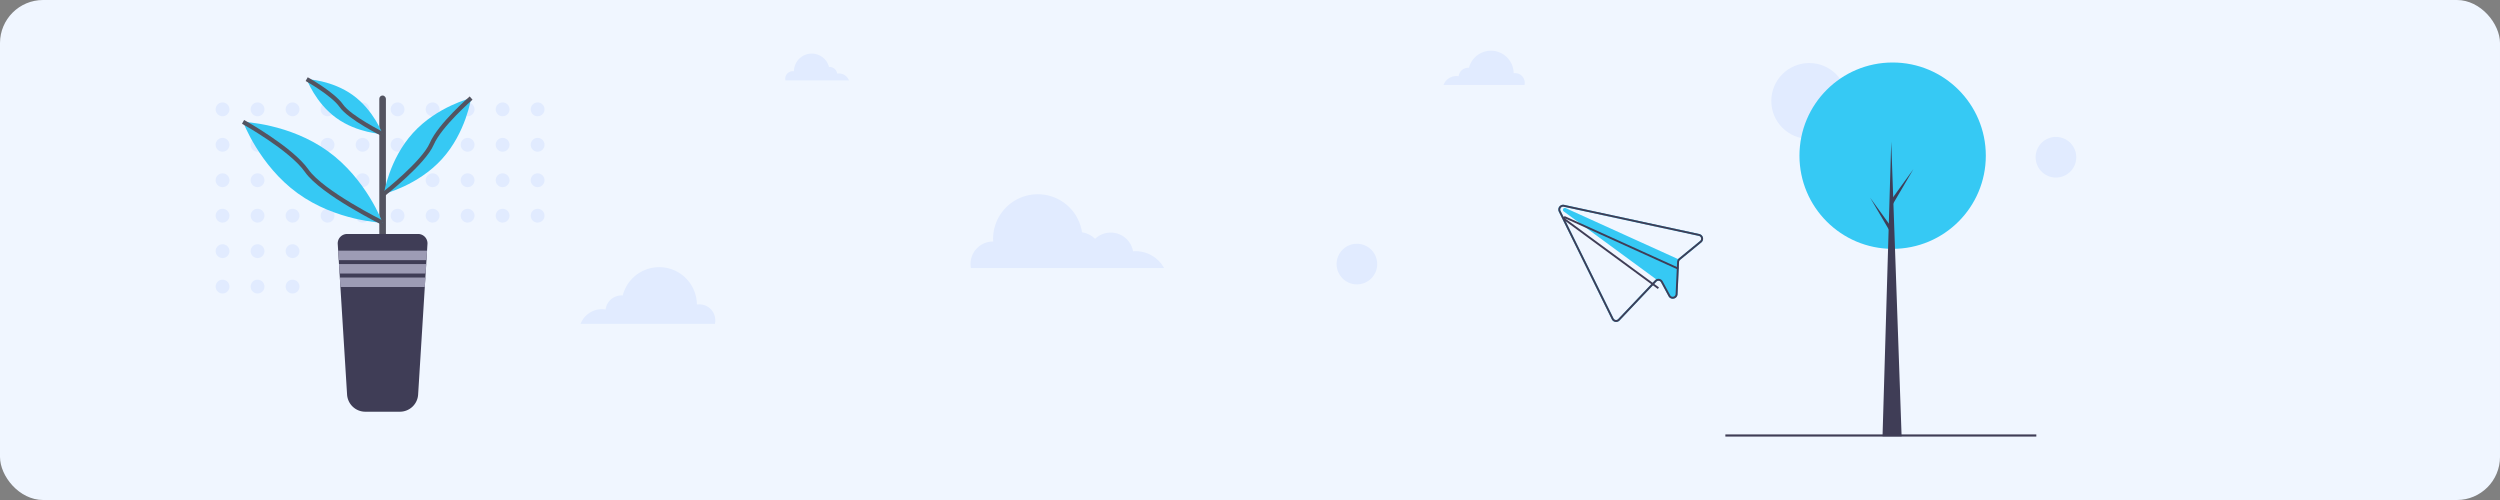 <svg xmlns="http://www.w3.org/2000/svg" width="1160" height="232" viewBox="0 0 1160 232">
    <rect x="0" y="0" width="1160" height="232" fill="#808080" stroke="none"/>
    <defs>
        <style>
            .cls-2{fill:#e1ebff}.cls-3{fill:#36c9f4}.cls-4{fill:#3f3d56}.cls-6{fill:#9d9cb5}.cls-7{fill:none;stroke:#535461;stroke-miterlimit:10;stroke-width:2px}
        </style>
    </defs>
    <g id="cover-default" transform="translate(-4242 10184)">
        <g id="Component_212" transform="translate(4242 -10184)">
            <rect id="Rectangle_3882" width="1160" height="232" fill="#f0f6ff" rx="20"/>
            <g id="Group_4195" transform="translate(100.051 47.528)">
                <circle id="Ellipse_763" cx="3.209" cy="3.209" r="3.209" class="cls-2"/>
                <circle id="Ellipse_764" cx="3.209" cy="3.209" r="3.209" class="cls-2" transform="translate(16.244)"/>
                <circle id="Ellipse_765" cx="3.209" cy="3.209" r="3.209" class="cls-2" transform="translate(32.488)"/>
                <circle id="Ellipse_766" cx="3.209" cy="3.209" r="3.209" class="cls-2" transform="translate(48.732)"/>
                <circle id="Ellipse_767" cx="3.209" cy="3.209" r="3.209" class="cls-2" transform="translate(64.976)"/>
                <circle id="Ellipse_768" cx="3.209" cy="3.209" r="3.209" class="cls-2" transform="translate(81.219)"/>
                <circle id="Ellipse_769" cx="3.209" cy="3.209" r="3.209" class="cls-2" transform="translate(97.463)"/>
                <circle id="Ellipse_770" cx="3.209" cy="3.209" r="3.209" class="cls-2" transform="translate(113.707)"/>
                <circle id="Ellipse_771" cx="3.209" cy="3.209" r="3.209" class="cls-2" transform="translate(129.951)"/>
                <circle id="Ellipse_772" cx="3.209" cy="3.209" r="3.209" class="cls-2" transform="translate(146.195)"/>
                <circle id="Ellipse_773" cx="3.209" cy="3.209" r="3.209" class="cls-2" transform="translate(0 16.448)"/>
                <circle id="Ellipse_774" cx="3.209" cy="3.209" r="3.209" class="cls-2" transform="translate(16.244 16.448)"/>
                <circle id="Ellipse_775" cx="3.209" cy="3.209" r="3.209" class="cls-2" transform="translate(32.488 16.448)"/>
                <circle id="Ellipse_776" cx="3.209" cy="3.209" r="3.209" class="cls-2" transform="translate(48.732 16.448)"/>
                <circle id="Ellipse_777" cx="3.209" cy="3.209" r="3.209" class="cls-2" transform="translate(64.976 16.448)"/>
                <circle id="Ellipse_778" cx="3.209" cy="3.209" r="3.209" class="cls-2" transform="translate(81.219 16.448)"/>
                <circle id="Ellipse_779" cx="3.209" cy="3.209" r="3.209" class="cls-2" transform="translate(97.463 16.448)"/>
                <circle id="Ellipse_780" cx="3.209" cy="3.209" r="3.209" class="cls-2" transform="translate(113.707 16.448)"/>
                <circle id="Ellipse_781" cx="3.209" cy="3.209" r="3.209" class="cls-2" transform="translate(129.951 16.448)"/>
                <circle id="Ellipse_782" cx="3.209" cy="3.209" r="3.209" class="cls-2" transform="translate(146.195 16.448)"/>
                <circle id="Ellipse_783" cx="3.209" cy="3.209" r="3.209" class="cls-2" transform="translate(0 32.896)"/>
                <circle id="Ellipse_784" cx="3.209" cy="3.209" r="3.209" class="cls-2" transform="translate(16.244 32.896)"/>
                <circle id="Ellipse_785" cx="3.209" cy="3.209" r="3.209" class="cls-2" transform="translate(32.488 32.896)"/>
                <circle id="Ellipse_786" cx="3.209" cy="3.209" r="3.209" class="cls-2" transform="translate(48.732 32.896)"/>
                <circle id="Ellipse_787" cx="3.209" cy="3.209" r="3.209" class="cls-2" transform="translate(64.976 32.896)"/>
                <circle id="Ellipse_788" cx="3.209" cy="3.209" r="3.209" class="cls-2" transform="translate(81.219 32.896)"/>
                <circle id="Ellipse_789" cx="3.209" cy="3.209" r="3.209" class="cls-2" transform="translate(97.463 32.896)"/>
                <circle id="Ellipse_790" cx="3.209" cy="3.209" r="3.209" class="cls-2" transform="translate(113.707 32.896)"/>
                <circle id="Ellipse_791" cx="3.209" cy="3.209" r="3.209" class="cls-2" transform="translate(129.951 32.896)"/>
                <circle id="Ellipse_792" cx="3.209" cy="3.209" r="3.209" class="cls-2" transform="translate(146.195 32.896)"/>
                <circle id="Ellipse_793" cx="3.209" cy="3.209" r="3.209" class="cls-2" transform="translate(0 49.343)"/>
                <circle id="Ellipse_794" cx="3.209" cy="3.209" r="3.209" class="cls-2" transform="translate(16.244 49.343)"/>
                <circle id="Ellipse_795" cx="3.209" cy="3.209" r="3.209" class="cls-2" transform="translate(32.488 49.343)"/>
                <circle id="Ellipse_796" cx="3.209" cy="3.209" r="3.209" class="cls-2" transform="translate(48.732 49.343)"/>
                <circle id="Ellipse_797" cx="3.209" cy="3.209" r="3.209" class="cls-2" transform="translate(64.976 49.343)"/>
                <circle id="Ellipse_798" cx="3.209" cy="3.209" r="3.209" class="cls-2" transform="translate(81.219 49.343)"/>
                <circle id="Ellipse_799" cx="3.209" cy="3.209" r="3.209" class="cls-2" transform="translate(97.463 49.343)"/>
                <circle id="Ellipse_800" cx="3.209" cy="3.209" r="3.209" class="cls-2" transform="translate(113.707 49.343)"/>
                <circle id="Ellipse_801" cx="3.209" cy="3.209" r="3.209" class="cls-2" transform="translate(129.951 49.343)"/>
                <circle id="Ellipse_802" cx="3.209" cy="3.209" r="3.209" class="cls-2" transform="translate(146.195 49.343)"/>
                <circle id="Ellipse_803" cx="3.209" cy="3.209" r="3.209" class="cls-2" transform="translate(0 65.791)"/>
                <circle id="Ellipse_804" cx="3.209" cy="3.209" r="3.209" class="cls-2" transform="translate(16.244 65.791)"/>
                <circle id="Ellipse_805" cx="3.209" cy="3.209" r="3.209" class="cls-2" transform="translate(32.488 65.791)"/>
                <circle id="Ellipse_813" cx="3.209" cy="3.209" r="3.209" class="cls-2" transform="translate(0 82.239)"/>
                <circle id="Ellipse_814" cx="3.209" cy="3.209" r="3.209" class="cls-2" transform="translate(16.244 82.239)"/>
                <circle id="Ellipse_815" cx="3.209" cy="3.209" r="3.209" class="cls-2" transform="translate(32.488 82.239)"/>
            </g>
            <g id="header-tree-vector" transform="translate(821.884 29)">
                <circle id="Ellipse_582" cx="17.599" cy="17.599" r="17.599" class="cls-2" transform="translate(0 .247)"/>
                <circle id="Ellipse_583" cx="43.234" cy="43.234" r="43.234" class="cls-3" transform="translate(13.066)"/>
                <path id="Path_10393" d="M109.6 303.934h-8.855l4.039-136.734z" class="cls-4" transform="translate(-49.136 -130.479)"/>
                <path id="Path_10394" d="M111.449 213.709l9.506-13.152-9.636 16.408-1.042-1.823z" class="cls-4" transform="translate(-55.019 -151.073)"/>
                <path id="Path_10395" d="M95.277 248.426l-9.506-13.152 9.636 16.408 1.042-1.823z" class="cls-4" transform="translate(-39.89 -172.507)"/>
            </g>
            <g id="undraw_Letter_re_8m03" transform="translate(620.175 63.532)">
                <path id="Path_21611" d="M416.368 352.475l-61.911-13.355-.8-.173a2.227 2.227 0 0 0-2.469 3.164l24.581 49.918a2.235 2.235 0 0 0 1.66 1.215 2.212 2.212 0 0 0 1.95-.669l17.073-18a1.3 1.3 0 0 1 .952-.416 1.34 1.34 0 0 1 1.193.694l3.5 6.468a2.176 2.176 0 0 0 2.436 1.117h.017a2.179 2.179 0 0 0 1.726-2.069l.7-14.932a1.362 1.362 0 0 1 .137-.536 1.45 1.45 0 0 1 .351-.433l9.85-8.085a2.229 2.229 0 0 0-.941-3.9zm.378 3.214l-9.85 8.085a2.2 2.2 0 0 0-.347.35l-52.2-23.675a.775.775 0 0 0-.143-.05.892.892 0 0 0-.743 1.587l42.923 31.53a2.134 2.134 0 0 0-.581.443l-17.073 18a1.336 1.336 0 0 1-2.166-.328l-24.586-49.915a1.339 1.339 0 0 1 1.482-1.9l.824.178 61.891 13.35a1.339 1.339 0 0 1 .568 2.342z" class="cls-3" transform="translate(-248.071 -307.423)"/>
                <path id="Rectangle_4508" d="M0 0H144.29V0.998H0z" class="cls-4" transform="translate(180.391 138.038)"/>
                <circle id="Ellipse_762" cx="9.426" cy="9.426" r="9.426" class="cls-2" transform="translate(0 49.574)"/>
                <path id="Path_21624" d="M9.426 0A9.426 9.426 0 1 1 0 9.426 9.426 9.426 0 0 1 9.426 0z" class="cls-2" transform="translate(324.359)"/>
                <path id="Path_21622" d="M416.368 352.475l-61.911-13.355-.8-.173a2.227 2.227 0 0 0-2.469 3.164l24.581 49.918a2.235 2.235 0 0 0 1.66 1.215 2.212 2.212 0 0 0 1.95-.669l17.073-18a1.3 1.3 0 0 1 .952-.416 1.34 1.34 0 0 1 1.193.694l3.5 6.468a2.176 2.176 0 0 0 2.436 1.117h.017a2.179 2.179 0 0 0 1.726-2.069l.7-14.932a1.362 1.362 0 0 1 .137-.536 1.45 1.45 0 0 1 .351-.433l9.85-8.085a2.229 2.229 0 0 0-.941-3.9zm.378 3.214l-9.85 8.085a2.2 2.2 0 0 0-.347.35 2.07 2.07 0 0 0-.237.372 2.138 2.138 0 0 0-.161.423 2.108 2.108 0 0 0-.07.467l-.7 14.932a1.293 1.293 0 0 1-1.034 1.241h-.009a1.3 1.3 0 0 1-1.465-.665l-3.5-6.473a2.222 2.222 0 0 0-1.826-1.16h-.151a2.166 2.166 0 0 0-1.012.251 2.137 2.137 0 0 0-.581.443l-17.073 18a1.336 1.336 0 0 1-2.166-.328l-24.584-49.911a1.339 1.339 0 0 1 1.482-1.9l.824.178 61.891 13.35a1.339 1.339 0 0 1 .568 2.342z" class="cls-4" transform="translate(-248.071 -307.423)"/>
                <path id="Path_21623" d="M409.406 366.049l-.368.811-.227-.1-52.164-23.66 43.557 32 .115.089-.525.718-.757-.557-42.923-31.53a.892.892 0 0 1 .743-1.587.78.78 0 0 1 .143.05l52.2 23.676z" class="cls-4" transform="translate(-250.73 -305.353)"/>
            </g>
        </g>
        <g id="Group_4190" transform="translate(4511.386 -10160.467)">
            <path id="Path_21606" d="M84.451 246.638a4.478 4.478 0 0 0-4.375-5.467 4.46 4.46 0 0 0-.658.054 10.538 10.538 0 0 0-20.745-2.532c-.114-.009-.227-.018-.343-.018a4.484 4.484 0 0 0-4.449 3.94 6.41 6.41 0 0 0-7.011 4.022z" class="cls-2" transform="translate(353.539 -230.773)"/>
            <path id="Path_21607" d="M80.266 126.513a7.393 7.393 0 0 0-8.346-8.975 17.473 17.473 0 0 0-34.4-4.2c-.189-.014-.377-.029-.569-.029a7.437 7.437 0 0 0-7.378 6.534 10.624 10.624 0 0 0-11.625 6.668z" class="cls-2" transform="translate(-17.95 .234)"/>
            <path id="Path_21609" d="M508.678 98.534a3.5 3.5 0 0 1 3.948-4.245 8.265 8.265 0 0 1 16.27-1.986c.089-.007.178-.014.269-.014a3.517 3.517 0 0 1 3.49 3.09 5.028 5.028 0 0 1 5.5 3.154z" class="cls-2" transform="translate(-413.621 -84.761)"/>
            <path id="Path_21610" d="M666.965 180.105a10.419 10.419 0 0 1 10.287-12.305h.059c-.022-.391-.059-.779-.059-1.175a20.747 20.747 0 0 1 41.266-3.083 10.751 10.751 0 0 1 6.058 3.016 10.534 10.534 0 0 1 17.636 5.786c.382-.029.766-.058 1.156-.058a15.091 15.091 0 0 1 13.226 7.818z" class="cls-2" transform="translate(-485.851 -79.268)"/>
        </g>
        <g id="header-flower-pot" transform="translate(4354.778 -10147.28)">
            <rect id="Rectangle_3996" width="3.072" height="69.093" fill="#535461" rx="1.536" transform="translate(63.215 7.593)"/>
            <path id="Path_10505" d="M176.127 666.53l-.194 3.115-.267 4.393-.115 1.818-.273 4.393-.115 1.818-.273 4.387-3.1 49.962a8.484 8.484 0 0 1-8.441 7.956h-16.084a8.483 8.483 0 0 1-8.441-7.938l-3.1-49.962-.267-4.387-.115-1.818-.279-4.393-.109-1.818-.273-4.393-.194-3.115a4.381 4.381 0 0 1 4.375-4.648h32.9a4.369 4.369 0 0 1 4.369 4.63z" class="cls-4" transform="translate(-90.558 -590.056)"/>
            <path id="Path_10506" d="M114.514 591.66l-.273 4.393H73.527l-.267-4.393z" class="cls-6" transform="translate(-29.133 -512.072)"/>
            <path id="Path_10507" d="M114.381 601.93l-.273 4.4H74.163l-.273-4.4z" class="cls-6" transform="translate(-29.381 -516.119)"/>
            <path id="Path_10508" d="M114.239 612.21l-.267 4.393H74.8l-.273-4.393z" class="cls-6" transform="translate(-29.634 -520.169)"/>
            <path id="Path_10509" d="M101.437 589.721c17.87 12.925 25.311 33.153 25.311 33.153s-21.536-.739-39.388-13.671S62 576.05 62 576.05s21.56.739 39.437 13.671z" class="cls-3" transform="translate(-62 -556.229)"/>
            <path id="Path_10510" d="M62 576.05s22.354 12.41 29.523 22.681 35.2 24.142 35.2 24.142" class="cls-7" transform="translate(-62 -556.229)"/>
            <path id="Path_10511" d="M132.165 550.781c9.732 7.035 13.78 18.046 13.78 18.046s-11.719-.406-21.451-7.441-13.774-18.046-13.774-18.046 11.719.4 21.445 7.441z" class="cls-3" transform="translate(-81.197 -543.34)"/>
            <path id="Path_10512" d="M110.72 543.34s12.162 6.757 16.07 12.344 19.155 13.144 19.155 13.144" class="cls-7" transform="translate(-81.197 -543.34)"/>
            <path id="Path_10513" d="M183.377 573.973C172.2 586.256 169.84 602.3 169.84 602.3s15.755-3.866 26.929-16.149 13.537-28.323 13.537-28.323-15.755 3.862-26.929 16.145z" class="cls-3" transform="translate(-104.492 -549.049)"/>
            <path id="Path_10514" d="M210.307 557.83s-14.543 12.586-18.258 21.264S169.84 602.3 169.84 602.3" class="cls-7" transform="translate(-104.492 -549.05)"/>
        </g>
    </g>
</svg>
